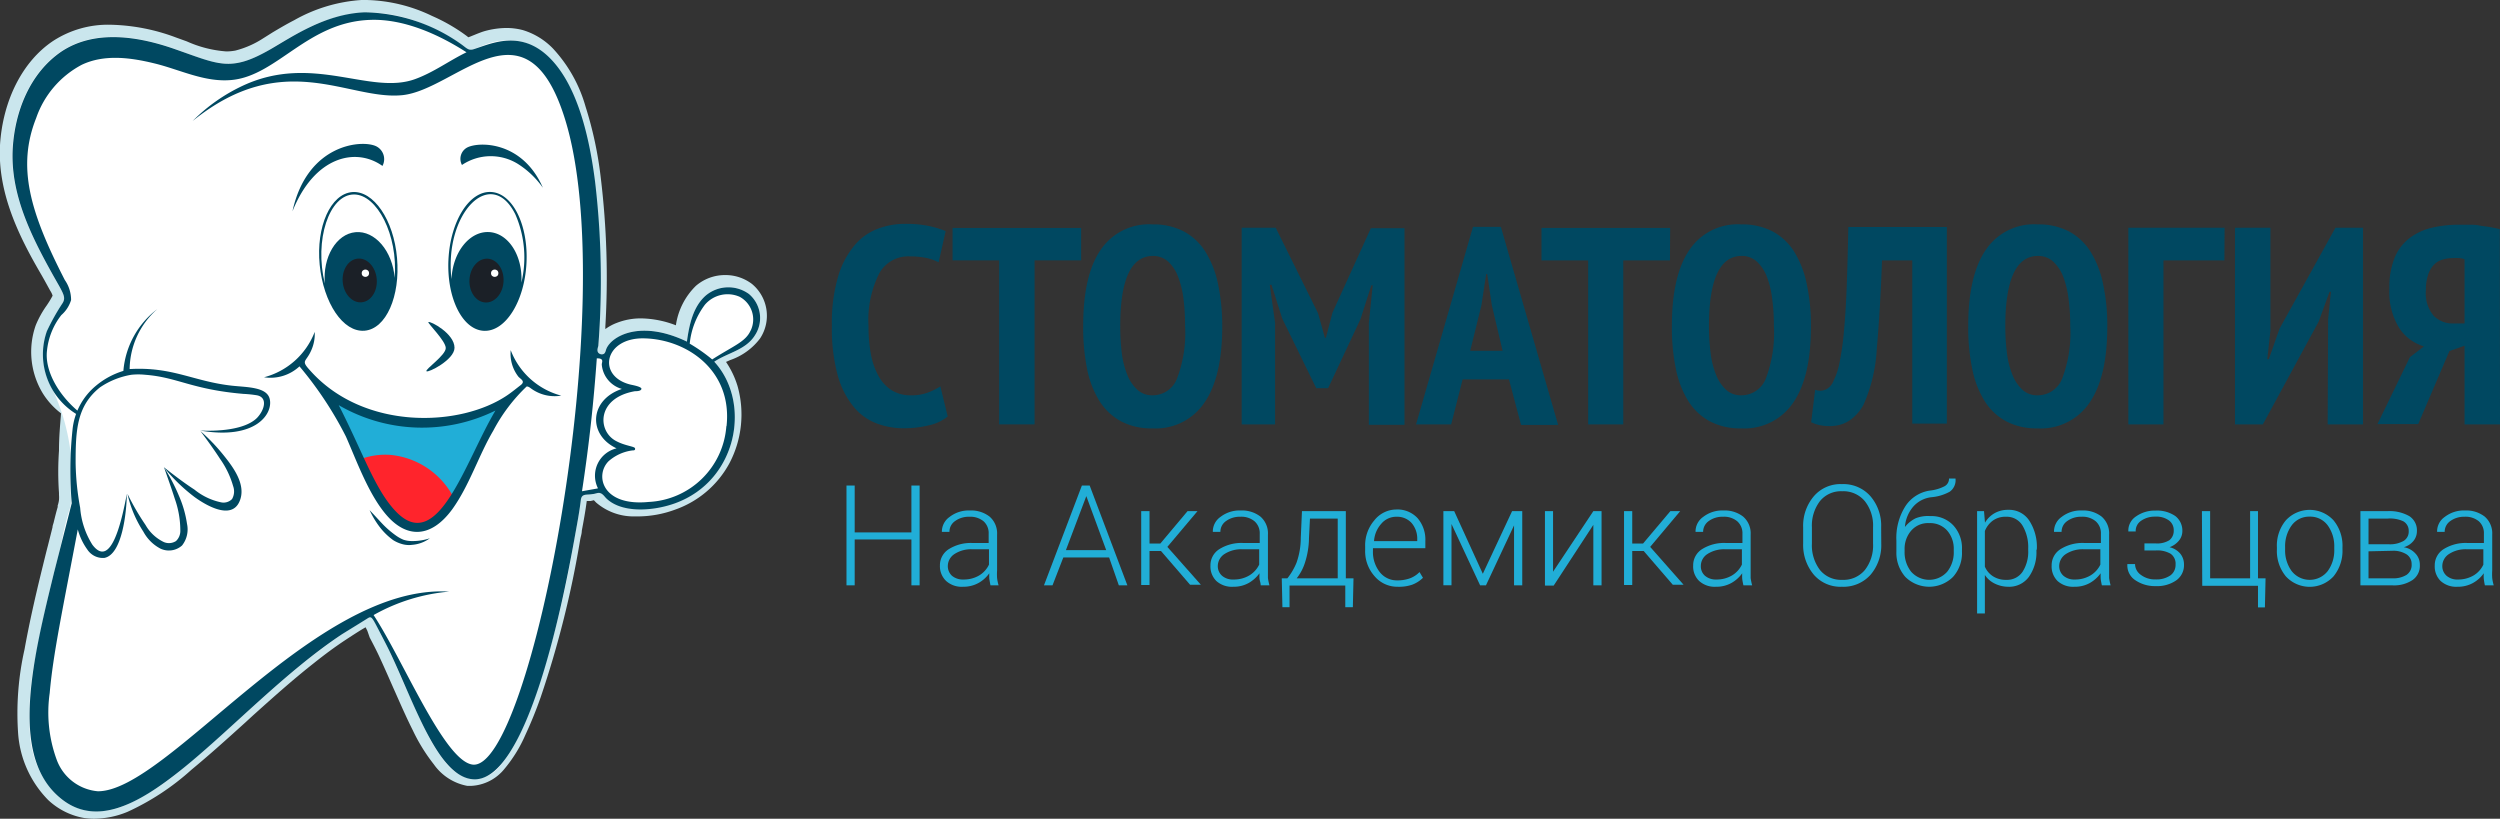 <svg xmlns="http://www.w3.org/2000/svg" viewBox="0 0 231.4 75.78"><rect x="0" y="0" width="231.4" height="75.78" fill="#333333" stroke="none"/><defs><style>.cls-1{fill:#004861;}.cls-2{fill:#21aed7;}.cls-3{fill:#cae6ed;}.cls-4{fill:#fff;}.cls-5{fill:#1b2027;}.cls-6{fill:#ff242c;}</style></defs><title>main-logo</title><g id="Слой_2" data-name="Слой 2"><g id="DESKTOP"><g id="TOP_MENU"><path class="cls-1" d="M87.72,38.55a4.18,4.18,0,0,1-1.8.83,9.72,9.72,0,0,1-2.25.26,7,7,0,0,1-2.61-.48,5.09,5.09,0,0,1-2.12-1.6,7.94,7.94,0,0,1-1.43-2.93A16.46,16.46,0,0,1,77,30.15a15.17,15.17,0,0,1,.58-4.57,7.94,7.94,0,0,1,1.54-2.9,5.16,5.16,0,0,1,2.17-1.52,7,7,0,0,1,2.47-.44,10.38,10.38,0,0,1,2.22.2,9.09,9.09,0,0,1,1.55.47l-.65,2.89a4.51,4.51,0,0,0-1.16-.41,8,8,0,0,0-1.57-.14,3.06,3.06,0,0,0-2.76,1.56,9.61,9.61,0,0,0-1,4.89,14,14,0,0,0,.22,2.61,6.7,6.7,0,0,0,.7,2,3.58,3.58,0,0,0,1.22,1.33,3.3,3.3,0,0,0,1.78.47,4.25,4.25,0,0,0,1.56-.25,5.8,5.8,0,0,0,1.17-.58Z"/><path class="cls-1" d="M100.07,24.1H95.76V39.28H92.48V24.1H88.17v-3h11.9Z"/><path class="cls-1" d="M100.26,30.18c0-3.09.52-5.43,1.58-7a5.39,5.39,0,0,1,4.84-2.41,6.07,6.07,0,0,1,2.91.66,5.35,5.35,0,0,1,2,1.9,9.11,9.11,0,0,1,1.16,3,18.72,18.72,0,0,1,.38,3.91c0,3.08-.55,5.43-1.63,7a5.42,5.42,0,0,1-4.82,2.41,6,6,0,0,1-2.93-.66,5.39,5.39,0,0,1-2-1.9,8.88,8.88,0,0,1-1.14-3A19.49,19.49,0,0,1,100.26,30.18Zm3.43,0a20.4,20.4,0,0,0,.15,2.56,8.19,8.19,0,0,0,.52,2,3.72,3.72,0,0,0,.93,1.35,2,2,0,0,0,1.39.5,2.41,2.41,0,0,0,2.26-1.54,11.87,11.87,0,0,0,.75-4.91,20,20,0,0,0-.15-2.51,8.41,8.41,0,0,0-.51-2.05,3.59,3.59,0,0,0-.92-1.38,2.07,2.07,0,0,0-1.43-.51C104.68,23.73,103.69,25.88,103.69,30.18Z"/><path class="cls-1" d="M126.7,29.89l.36-3.48h-.13l-1,3.12-3,6.4h-1.1l-3.14-6.43-1-3.14h-.16l.49,3.51v9.41h-3.09V21.08h3.15L122,29l.63,2.26h.1l.6-2.31,3.56-7.83H130v18.2H126.7Z"/><path class="cls-1" d="M139.67,35.12h-4.29l-1.06,4.16h-3.25L136.34,21h2.58l5.3,18.33h-3.43Zm-3.59-2.65h3l-1-4.24-.42-2.86h-.1l-.44,2.89Z"/><path class="cls-1" d="M154.57,24.1h-4.32V39.28H147V24.1h-4.32v-3h11.91Z"/><path class="cls-1" d="M154.75,30.18c0-3.09.53-5.43,1.59-7a5.37,5.37,0,0,1,4.83-2.41,6.08,6.08,0,0,1,2.92.66,5.35,5.35,0,0,1,2,1.9,9.1,9.1,0,0,1,1.15,3,18.07,18.07,0,0,1,.38,3.91q0,4.62-1.62,7a5.44,5.44,0,0,1-4.83,2.41,6,6,0,0,1-2.92-.66,5.32,5.32,0,0,1-2-1.9,8.88,8.88,0,0,1-1.14-3A18.75,18.75,0,0,1,154.75,30.18Zm3.43,0a20.32,20.32,0,0,0,.16,2.56,7.78,7.78,0,0,0,.52,2,3.7,3.7,0,0,0,.92,1.35,2,2,0,0,0,1.39.5,2.42,2.42,0,0,0,2.27-1.54,11.87,11.87,0,0,0,.75-4.91,18.27,18.27,0,0,0-.16-2.51,8.43,8.43,0,0,0-.5-2.05,3.73,3.73,0,0,0-.93-1.38,2.05,2.05,0,0,0-1.43-.51Q158.19,23.73,158.18,30.18Z"/><path class="cls-1" d="M177,24.1H174.2c-.12,3.29-.29,6-.49,8.25a14.58,14.58,0,0,1-1.2,5.06,3.85,3.85,0,0,1-.72,1,3.45,3.45,0,0,1-.8.63,2.94,2.94,0,0,1-.82.31,3.62,3.62,0,0,1-.75.09,4.64,4.64,0,0,1-1-.09,3.6,3.6,0,0,1-.78-.27l.37-3a1.3,1.3,0,0,0,.93,0,1.47,1.47,0,0,0,.78-.85,6.44,6.44,0,0,0,.55-1.68,24.76,24.76,0,0,0,.4-2.84c.11-1.16.2-2.54.26-4.14s.11-3.45.15-5.56h9.12v18.2H177Z"/><path class="cls-1" d="M182.18,30.18c0-3.09.53-5.43,1.59-7a5.37,5.37,0,0,1,4.83-2.41,6.08,6.08,0,0,1,2.92.66,5.35,5.35,0,0,1,2,1.9,9.1,9.1,0,0,1,1.15,3,18.07,18.07,0,0,1,.38,3.91q0,4.62-1.62,7a5.44,5.44,0,0,1-4.83,2.41,6,6,0,0,1-2.92-.66,5.32,5.32,0,0,1-2-1.9,8.88,8.88,0,0,1-1.14-3A18.75,18.75,0,0,1,182.18,30.18Zm3.43,0a20.32,20.32,0,0,0,.16,2.56,7.78,7.78,0,0,0,.52,2,3.7,3.7,0,0,0,.92,1.35,2,2,0,0,0,1.39.5,2.42,2.42,0,0,0,2.27-1.54,11.87,11.87,0,0,0,.75-4.91,18.27,18.27,0,0,0-.16-2.51,8.43,8.43,0,0,0-.5-2.05,3.73,3.73,0,0,0-.93-1.38,2.05,2.05,0,0,0-1.43-.51Q185.62,23.73,185.61,30.18Z"/><path class="cls-1" d="M205.89,24.1h-5.64V39.28H197V21.08h8.91Z"/><path class="cls-1" d="M215.49,29.58l.26-2.57h-.13l-1,2.75-5.17,9.52h-2.58V21.08h3.28V30.6l-.29,2.65H210l1-2.84,5.17-9.33h2.55v18.2h-3.27Z"/><path class="cls-1" d="M231.4,39.28h-3.28V32l-1.4.49-2.89,6.76h-3.77l3-6.19,1.3-1a4.14,4.14,0,0,1-2.29-1.7,6.38,6.38,0,0,1-.91-3.68,7.23,7.23,0,0,1,.47-2.78,4.36,4.36,0,0,1,1.32-1.8,5.46,5.46,0,0,1,2.06-1,10.71,10.71,0,0,1,2.62-.3l.85,0c.34,0,.68,0,1,.07s.68.09,1,.15.64.12.9.19ZM228.12,24a1.92,1.92,0,0,0-.46-.11,5,5,0,0,0-.58,0,3.18,3.18,0,0,0-1,.14,1.77,1.77,0,0,0-.81.49,2.39,2.39,0,0,0-.53.93,4.43,4.43,0,0,0-.2,1.43,3.22,3.22,0,0,0,.72,2.35,2.48,2.48,0,0,0,1.86.71h1Z"/><path class="cls-2" d="M85.12,54.18h-.76V49.93H79.11v4.25h-.76V44.94h.76v4.34h5.25V44.94h.76Z"/><path class="cls-2" d="M91.68,54.18c-.05-.23-.08-.43-.11-.6a4.41,4.41,0,0,1,0-.52,3,3,0,0,1-1,.9,2.86,2.86,0,0,1-1.43.35,2.14,2.14,0,0,1-1.56-.53A1.88,1.88,0,0,1,87,52.35a1.76,1.76,0,0,1,.82-1.52A3.82,3.82,0,0,1,90,50.26h1.51v-.85a1.46,1.46,0,0,0-.47-1.16,1.94,1.94,0,0,0-1.32-.42,2.16,2.16,0,0,0-1.32.4,1.2,1.2,0,0,0-.52,1h-.7l0,0a1.66,1.66,0,0,1,.71-1.38,2.88,2.88,0,0,1,1.88-.6,2.78,2.78,0,0,1,1.83.57,2.05,2.05,0,0,1,.69,1.66V52.8a5.37,5.37,0,0,0,0,.7,3.91,3.91,0,0,0,.14.68Zm-2.49-.54a2.8,2.8,0,0,0,1.45-.38,2.34,2.34,0,0,0,.9-1V50.84H90a2.81,2.81,0,0,0-1.65.44,1.33,1.33,0,0,0-.62,1.1,1.21,1.21,0,0,0,.38.91A1.57,1.57,0,0,0,89.19,53.64Z"/><path class="cls-2" d="M102.66,51.6H98.42l-1,2.58h-.79l3.51-9.24h.72l3.49,9.24h-.79Zm-4-.68h3.73l-1.84-5h0Z"/><path class="cls-2" d="M107.46,51H106.4v3.15h-.77V47.31h.77v3h1l2.52-3h.92v0l-2.79,3.31,3.1,3.5v0h-1Z"/><path class="cls-2" d="M116.69,54.18c0-.23-.09-.43-.11-.6a4.41,4.41,0,0,1,0-.52,3.18,3.18,0,0,1-1,.9,2.83,2.83,0,0,1-1.43.35,2.14,2.14,0,0,1-1.56-.53,1.88,1.88,0,0,1-.55-1.43,1.76,1.76,0,0,1,.82-1.52,3.84,3.84,0,0,1,2.22-.57h1.52v-.85a1.47,1.47,0,0,0-.48-1.16,1.9,1.9,0,0,0-1.32-.42,2.16,2.16,0,0,0-1.32.4,1.2,1.2,0,0,0-.52,1h-.7v0a1.64,1.64,0,0,1,.7-1.38,2.88,2.88,0,0,1,1.88-.6,2.78,2.78,0,0,1,1.83.57,2.05,2.05,0,0,1,.69,1.66V52.8c0,.24,0,.47,0,.7a5.12,5.12,0,0,0,.14.68Zm-2.5-.54a2.77,2.77,0,0,0,1.45-.38,2.37,2.37,0,0,0,.91-1V50.84H115a2.86,2.86,0,0,0-1.66.44,1.33,1.33,0,0,0-.62,1.1,1.18,1.18,0,0,0,.39.91A1.52,1.52,0,0,0,114.19,53.64Z"/><path class="cls-2" d="M119.16,53.53A6,6,0,0,0,120,52.1a6.92,6.92,0,0,0,.4-2.31l.11-2.48h4.06v6.22h.71l-.06,2.67h-.7v-2h-5.16v2h-.66l-.06-2.67Zm2-3.74a7.67,7.67,0,0,1-.36,2.25,4.55,4.55,0,0,1-.78,1.49h3.8V48h-2.57Z"/><path class="cls-2" d="M129.36,54.31a2.75,2.75,0,0,1-2.15-1,3.46,3.46,0,0,1-.85-2.41V50.6a3.54,3.54,0,0,1,.85-2.44,2.61,2.61,0,0,1,2-1,2.53,2.53,0,0,1,2,.8,3.05,3.05,0,0,1,.72,2.13v.65h-4.85V51a3,3,0,0,0,.62,1.94,2,2,0,0,0,1.62.78,3.37,3.37,0,0,0,1.21-.2,2.4,2.4,0,0,0,.86-.57l.32.53a2.83,2.83,0,0,1-1,.64A3.78,3.78,0,0,1,129.36,54.31Zm-.1-6.48a1.81,1.81,0,0,0-1.41.65,2.65,2.65,0,0,0-.67,1.61v0h4v-.19a2.22,2.22,0,0,0-.53-1.5A1.81,1.81,0,0,0,129.26,47.83Z"/><path class="cls-2" d="M137.25,53.11h0l2.71-5.8h.94v6.87h-.76V48.63h0l-2.6,5.55H137l-2.65-5.68h0v5.67h-.75V47.31h1Z"/><path class="cls-2" d="M147.48,47.31h.76v6.87h-.76v-5.6l0,0-3.67,5.62H143V47.31h.75v5.61h0Z"/><path class="cls-2" d="M152.14,51h-1.06v3.15h-.76V47.31h.76v3h1l2.53-3h.91v0l-2.78,3.31,3.09,3.5v0h-1Z"/><path class="cls-2" d="M161.37,54.18c-.05-.23-.09-.43-.11-.6a4.41,4.41,0,0,1,0-.52,3.08,3.08,0,0,1-1,.9,2.83,2.83,0,0,1-1.43.35,2.13,2.13,0,0,1-1.55-.53,1.85,1.85,0,0,1-.56-1.43,1.76,1.76,0,0,1,.82-1.52,3.84,3.84,0,0,1,2.22-.57h1.52v-.85a1.47,1.47,0,0,0-.48-1.16,1.9,1.9,0,0,0-1.32-.42,2.16,2.16,0,0,0-1.32.4,1.23,1.23,0,0,0-.52,1h-.7v0a1.64,1.64,0,0,1,.7-1.38,2.88,2.88,0,0,1,1.88-.6,2.78,2.78,0,0,1,1.83.57,2.05,2.05,0,0,1,.69,1.66V52.8c0,.24,0,.47,0,.7a5.12,5.12,0,0,0,.14.68Zm-2.5-.54a2.77,2.77,0,0,0,1.45-.38,2.37,2.37,0,0,0,.91-1V50.84H159.7a2.86,2.86,0,0,0-1.66.44,1.31,1.31,0,0,0-.61,1.1,1.17,1.17,0,0,0,.38.91A1.54,1.54,0,0,0,158.87,53.64Z"/><path class="cls-2" d="M174.13,50.31a4.22,4.22,0,0,1-1,2.9,3.36,3.36,0,0,1-2.64,1.1,3.26,3.26,0,0,1-2.59-1.1,4.27,4.27,0,0,1-1-2.9v-1.5a4.21,4.21,0,0,1,1-2.89,3.24,3.24,0,0,1,2.59-1.11,3.33,3.33,0,0,1,2.63,1.11,4.17,4.17,0,0,1,1,2.89Zm-.76-1.51a3.63,3.63,0,0,0-.76-2.41,2.58,2.58,0,0,0-2.1-.92,2.5,2.5,0,0,0-2.06.92,3.73,3.73,0,0,0-.74,2.41v1.52a3.77,3.77,0,0,0,.74,2.43,2.51,2.51,0,0,0,2.06.92,2.57,2.57,0,0,0,2.11-.92,3.68,3.68,0,0,0,.75-2.43Z"/><path class="cls-2" d="M178.67,47.77a2.77,2.77,0,0,1,2.13.86,3.1,3.1,0,0,1,.8,2.21v.21a3.31,3.31,0,0,1-.83,2.35,3.13,3.13,0,0,1-4.41,0,3.37,3.37,0,0,1-.83-2.35v-1a5.47,5.47,0,0,1,.83-3.19,3.27,3.27,0,0,1,2.25-1.45A3.89,3.89,0,0,0,180,45a.79.79,0,0,0,.4-.71H181l0,0a1.3,1.3,0,0,1-.53,1.22,4.23,4.23,0,0,1-1.68.51,2.63,2.63,0,0,0-1.66.83,3.23,3.23,0,0,0-.81,1.93l0,0a2.84,2.84,0,0,1,1-.81A3.08,3.08,0,0,1,178.67,47.77Zm-.11.65a2.05,2.05,0,0,0-1.67.71,2.55,2.55,0,0,0-.6,1.71v.21a2.88,2.88,0,0,0,.6,1.86,2.23,2.23,0,0,0,3.35,0,2.88,2.88,0,0,0,.6-1.86v-.21a2.56,2.56,0,0,0-.6-1.72A2.11,2.11,0,0,0,178.56,48.42Z"/><path class="cls-2" d="M188.49,50.94a3.93,3.93,0,0,1-.7,2.46,2.26,2.26,0,0,1-1.92.91A2.83,2.83,0,0,1,184.6,54a2.28,2.28,0,0,1-.88-.78v3.56H183V47.31h.64l.09,1.07a2.42,2.42,0,0,1,.89-.88,2.5,2.5,0,0,1,1.28-.31,2.22,2.22,0,0,1,1.93,1,4.45,4.45,0,0,1,.7,2.63Zm-.76-.15a3.91,3.91,0,0,0-.52-2.13,1.7,1.7,0,0,0-1.52-.83,2,2,0,0,0-1.25.37,2.21,2.21,0,0,0-.72.95v3.3a2,2,0,0,0,.75.89,2.17,2.17,0,0,0,1.23.33,1.72,1.72,0,0,0,1.51-.75,3.42,3.42,0,0,0,.52-2Z"/><path class="cls-2" d="M194.55,54.18c-.05-.23-.09-.43-.11-.6a4.41,4.41,0,0,1,0-.52,3.18,3.18,0,0,1-1,.9,2.83,2.83,0,0,1-1.43.35,2.14,2.14,0,0,1-1.56-.53,1.88,1.88,0,0,1-.55-1.43,1.76,1.76,0,0,1,.82-1.52,3.84,3.84,0,0,1,2.22-.57h1.52v-.85a1.47,1.47,0,0,0-.48-1.16,1.9,1.9,0,0,0-1.32-.42,2.16,2.16,0,0,0-1.32.4,1.2,1.2,0,0,0-.52,1h-.7v0a1.64,1.64,0,0,1,.7-1.38,2.88,2.88,0,0,1,1.88-.6,2.78,2.78,0,0,1,1.83.57,2.05,2.05,0,0,1,.69,1.66V52.8c0,.24,0,.47,0,.7a5.12,5.12,0,0,0,.14.68Zm-2.5-.54a2.77,2.77,0,0,0,1.45-.38,2.37,2.37,0,0,0,.91-1V50.84h-1.53a2.86,2.86,0,0,0-1.66.44,1.33,1.33,0,0,0-.62,1.1,1.18,1.18,0,0,0,.39.91A1.52,1.52,0,0,0,192.05,53.64Z"/><path class="cls-2" d="M202,49.13a1.39,1.39,0,0,1-.31.9,2,2,0,0,1-.88.62,1.83,1.83,0,0,1,1,.6,1.57,1.57,0,0,1,.34,1,1.71,1.71,0,0,1-.72,1.47,3.1,3.1,0,0,1-1.9.53,3.2,3.2,0,0,1-1.86-.53,1.63,1.63,0,0,1-.76-1.51v0h.71a1.23,1.23,0,0,0,.54,1,2.14,2.14,0,0,0,1.36.42,2.26,2.26,0,0,0,1.37-.37,1.19,1.19,0,0,0,.48-1,1.12,1.12,0,0,0-.45-1,2.43,2.43,0,0,0-1.38-.31h-1.05v-.65h1.05A2.16,2.16,0,0,0,200.8,50a1.1,1.1,0,0,0,.4-.9,1.11,1.11,0,0,0-.43-.92,2,2,0,0,0-1.3-.36,2.19,2.19,0,0,0-1.27.37,1.13,1.13,0,0,0-.52,1H197l0,0a1.56,1.56,0,0,1,.71-1.39,3,3,0,0,1,1.8-.54,3,3,0,0,1,1.83.5A1.7,1.7,0,0,1,202,49.13Z"/><path class="cls-2" d="M203.81,47.31h.76v6.22h3.7V47.31H209v6.22h.7l-.06,2.69H209v-2h-5.16Z"/><path class="cls-2" d="M210.75,50.65a3.64,3.64,0,0,1,.83-2.49,3,3,0,0,1,4.41,0,3.69,3.69,0,0,1,.83,2.49v.2a3.73,3.73,0,0,1-.83,2.5,3,3,0,0,1-4.41,0,3.68,3.68,0,0,1-.83-2.5Zm.76.2a3.25,3.25,0,0,0,.6,2,2.12,2.12,0,0,0,3.35,0,3.25,3.25,0,0,0,.6-2v-.21a3.28,3.28,0,0,0-.6-2,2,2,0,0,0-1.68-.82,2,2,0,0,0-1.67.82,3.28,3.28,0,0,0-.6,2Z"/><path class="cls-2" d="M218.48,54.18V47.31H221a3.71,3.71,0,0,1,2,.46,1.55,1.55,0,0,1,.71,1.38,1.43,1.43,0,0,1-.32.92,1.75,1.75,0,0,1-.9.58,1.85,1.85,0,0,1,1.08.58,1.48,1.48,0,0,1,.41,1.05,1.6,1.6,0,0,1-.68,1.41,3.08,3.08,0,0,1-1.85.49Zm.75-3.8h1.93a2.53,2.53,0,0,0,1.33-.32,1,1,0,0,0,.46-.9,1,1,0,0,0-.5-.91A2.92,2.92,0,0,0,221,48h-1.77Zm0,.65v2.5h2.21a2.33,2.33,0,0,0,1.31-.32,1.1,1.1,0,0,0,.47-1,1.05,1.05,0,0,0-.47-.9,2.29,2.29,0,0,0-1.31-.33Z"/><path class="cls-2" d="M230,54.18c-.05-.23-.08-.43-.1-.6a3,3,0,0,1,0-.52,3,3,0,0,1-1,.9,2.86,2.86,0,0,1-1.43.35,2.14,2.14,0,0,1-1.56-.53,1.88,1.88,0,0,1-.55-1.43,1.76,1.76,0,0,1,.82-1.52,3.84,3.84,0,0,1,2.22-.57h1.51v-.85a1.46,1.46,0,0,0-.47-1.16,1.92,1.92,0,0,0-1.32-.42,2.16,2.16,0,0,0-1.32.4,1.2,1.2,0,0,0-.52,1h-.7v0a1.62,1.62,0,0,1,.7-1.38,2.88,2.88,0,0,1,1.88-.6,2.78,2.78,0,0,1,1.83.57,2.05,2.05,0,0,1,.69,1.66V52.8a5.37,5.37,0,0,0,0,.7,3.91,3.91,0,0,0,.14.68Zm-2.49-.54a2.8,2.8,0,0,0,1.45-.38,2.28,2.28,0,0,0,.9-1V50.84h-1.53a2.81,2.81,0,0,0-1.65.44,1.33,1.33,0,0,0-.62,1.1,1.18,1.18,0,0,0,.39.91A1.52,1.52,0,0,0,227.53,53.64Z"/><path class="cls-3" d="M8.72,75.78a6.69,6.69,0,0,1-.9-.06,6.49,6.49,0,0,1-3.36-1.67,9.76,9.76,0,0,1-2.78-6.13,26.88,26.88,0,0,1,.59-7.81c.4-2.22.93-4.62,1.65-7.55.17-.69.34-1.39.52-2.08l.42-1.67c0-.15.07-.3.11-.46.11-.46.23-.94.37-1.42l0-.14a2.45,2.45,0,0,0,.12-.51,2.86,2.86,0,0,0,0-.48v-.17a28.29,28.29,0,0,1,0-3.92c0-1.3.11-2.41.19-3.45a6.9,6.9,0,0,1-1.73-1.92,7.41,7.41,0,0,1-.61-6.24,9.11,9.11,0,0,1,1-1.81,9.06,9.06,0,0,0,.56-.92,1.7,1.7,0,0,0-.22-.46l-.55-1-.25-.44C1.82,22-.24,17.92,0,13.43.26,9.29,2.08,5.69,4.9,3.8a9.32,9.32,0,0,1,5.33-1.51,18.23,18.23,0,0,1,6.06,1.18l1,.36a10.8,10.8,0,0,0,3.66.93,4.6,4.6,0,0,0,.84-.08,8.64,8.64,0,0,0,2.55-1.12L25.23,3c.64-.38,1.3-.77,2-1.13A14.56,14.56,0,0,1,33.46,0h.47A14.68,14.68,0,0,1,40,1.48a16.39,16.39,0,0,1,2.91,1.64l.25.18.19.15c.18-.06.36-.14.56-.22s.56-.23.88-.33a7.71,7.71,0,0,1,2.08-.31,5.91,5.91,0,0,1,1.54.2,6.48,6.48,0,0,1,2.79,1.72,13.14,13.14,0,0,1,3,5.36,34.91,34.91,0,0,1,1.41,6.61,76.93,76.93,0,0,1,.42,13.76v.22a4.4,4.4,0,0,1,1.05-.57,6.07,6.07,0,0,1,2.27-.42,9.29,9.29,0,0,1,3.21.64,6.38,6.38,0,0,1,1.85-3.65,4.12,4.12,0,0,1,2.72-1,4.05,4.05,0,0,1,2.47.82,3.82,3.82,0,0,1,.75,5.05,5.83,5.83,0,0,1-2.77,2l-.38.17a8.19,8.19,0,0,1,1.06,2.21,9.68,9.68,0,0,1-.74,7.16,9.14,9.14,0,0,1-5,4.29,10.08,10.08,0,0,1-3.52.64h-.34a5.31,5.31,0,0,1-3.49-1.29l-.2-.21-.29.07-.37,0c-.12.93-.29,1.86-.46,2.76,0,.26-.09.51-.14.77a91.62,91.62,0,0,1-3.66,14.62,37.7,37.7,0,0,1-1.42,3.5,12.89,12.89,0,0,1-1.94,3.15,4.21,4.21,0,0,1-3.06,1.57l-.38,0a4.88,4.88,0,0,1-3.1-2,16.43,16.43,0,0,1-1.94-3.14c-.6-1.19-1.13-2.41-1.61-3.49l-.17-.38c-.44-1-.9-2.05-1.37-3.06-.26-.55-.53-1.07-.84-1.66L34,58.38l-.16-.32-.31.18c-.47.29-1,.63-1.56,1-.91.6-1.84,1.28-2.93,2.15-1.92,1.51-3.74,3.14-5.6,4.81l-.84.77c-1.57,1.42-3.2,2.89-4.87,4.27a23.17,23.17,0,0,1-5.92,3.9A8.17,8.17,0,0,1,8.72,75.78Z"/><path class="cls-4" d="M69.32,27.21a3.25,3.25,0,0,0-4,.15c-1.2,1.06-1.53,2.76-1.74,4.26-1.79-.85-3.93-1.42-5.85-.67a3.46,3.46,0,0,0-1.19.76,1.87,1.87,0,0,0-.42.59c-.06.16-.08.36-.24.46a.43.43,0,0,1-.5-.11c-.14-.17-.06-.43,0-.63.06-.53.08-1.07.11-1.61A76.17,76.17,0,0,0,55,16.82a34.5,34.5,0,0,0-1.37-6.44,12.59,12.59,0,0,0-2.82-5,5.48,5.48,0,0,0-2.39-1.48A5.71,5.71,0,0,0,45.3,4c-.5.14-.95.38-1.44.54a.67.67,0,0,1-.6,0c-.22-.12-.41-.3-.62-.44a16.31,16.31,0,0,0-2.76-1.56,13.53,13.53,0,0,0-6.15-1.38,14,14,0,0,0-5.87,1.77C26.88,3.43,25.94,4,25,4.57a9.48,9.48,0,0,1-2.83,1.22c-2.07.41-4-.57-5.94-1.24-3.36-1.19-7.45-1.89-10.59.22-2.91,2-4.28,5.55-4.48,8.94-.24,4.16,1.65,8,3.63,11.56l.8,1.42c.24.42.48.85.24,1.32a20.41,20.41,0,0,0-1.47,2.62,6.49,6.49,0,0,0,.53,5.47A19.33,19.33,0,0,1,6.55,42a26.64,26.64,0,0,0,0,3.79,4.52,4.52,0,0,1,0,.82,3.45,3.45,0,0,1-.21.84c-.18.61-.32,1.22-.47,1.83C5.65,50.5,5.33,51.75,5,53c-.61,2.49-1.18,5-1.64,7.5a26.26,26.26,0,0,0-.58,7.55,8.82,8.82,0,0,0,2.5,5.57,5.62,5.62,0,0,0,2.88,1.43,6.64,6.64,0,0,0,3.49-.54,22.23,22.23,0,0,0,5.69-3.76c1.95-1.61,3.81-3.32,5.68-5s3.69-3.32,5.64-4.85c1-.77,2-1.51,3-2.2q.78-.51,1.59-1l.75-.46c.2-.13.37-.23.51,0,.3.52.53,1.08.81,1.61s.58,1.12.85,1.69c.54,1.15,1,2.3,1.55,3.46s1,2.32,1.59,3.45a15.68,15.68,0,0,0,1.83,3,4.16,4.16,0,0,0,2.51,1.67,3.22,3.22,0,0,0,2.66-1.26,11.91,11.91,0,0,0,1.8-2.93c.52-1.11,1-2.26,1.39-3.42A91,91,0,0,0,53.14,50c.22-1.24.47-2.48.62-3.74,0-.24.07-.39.32-.46a6.59,6.59,0,0,1,.76-.1c.24,0,.5-.17.74-.08s.37.31.53.47a4.42,4.42,0,0,0,2.9,1,9.35,9.35,0,0,0,3.51-.58A8.29,8.29,0,0,0,67,42.71a8.84,8.84,0,0,0,.67-6.48,7.1,7.1,0,0,0-1.56-2.75c1.24-.83,2.9-1.08,3.75-2.42A2.91,2.91,0,0,0,69.32,27.21Z"/><path class="cls-1" d="M36.75,23.88c-.31-3.54-2.18-6.27-4.16-6.1s-3.35,3.19-3,6.73,2.17,6.27,4.16,6.1S37.06,27.42,36.75,23.88Zm-.22,1.84c-.2-2.49-1.83-4.39-3.62-4.23s-3.06,2.33-2.84,4.76c-1-4,.39-8.25,2.7-8.25C34.89,18,36.85,21.74,36.53,25.72Z"/><path class="cls-1" d="M45.45,17.77c-2-.11-3.76,2.69-3.94,6.24s1.28,6.51,3.27,6.61,3.76-2.69,3.95-6.24S47.45,17.87,45.45,17.77Zm2.81,8.39c.14-2.5-1.21-4.59-3-4.68s-3.36,1.85-3.47,4.36c-.7-6.1,3.65-10.54,5.91-6A10,10,0,0,1,48.26,26.16Z"/><ellipse class="cls-5" cx="33.3" cy="25.96" rx="1.58" ry="2.03" transform="translate(-2.14 3) rotate(-5)"/><circle class="cls-4" cx="33.82" cy="25.29" r="0.34"/><ellipse class="cls-5" cx="45.02" cy="25.97" rx="2.03" ry="1.58" transform="translate(16.74 69.57) rotate(-87)"/><circle class="cls-4" cx="45.79" cy="25.29" r="0.34"/><path class="cls-2" d="M30.54,36.43c2.33,4.39,4.58,12.21,7.94,12.41C42,49.05,44.19,41,46.54,37.2A14.57,14.57,0,0,1,38.26,39,14.72,14.72,0,0,1,30.54,36.43Z"/><path class="cls-6" d="M36.08,42.1a6.58,6.58,0,0,0-2.76.42c1.49,3.27,3.12,6.2,5.16,6.32,1.35.08,2.51-1.06,3.55-2.71A7.39,7.39,0,0,0,36.08,42.1Z"/><path class="cls-1" d="M18,46c1,.73,3.41,2.19,4.17.41.66-1.52-.58-3.16-1.48-4.28a17.36,17.36,0,0,0-2.14-2.23c.63.84,1.24,1.68,1.81,2.56A8.29,8.29,0,0,1,21.58,45a1.42,1.42,0,0,1-.1,1.19,1.1,1.1,0,0,1-1,.31A5.79,5.79,0,0,1,18,45.32c-1-.65-1.92-1.36-2.84-2.08A16.2,16.2,0,0,0,18,46Z"/><path class="cls-1" d="M14.85,50.78a1.83,1.83,0,0,0,2-.29,2.4,2.4,0,0,0,.46-2,10.15,10.15,0,0,0-.74-2.58,17.23,17.23,0,0,0-1.39-2.66c.35,1,.69,1.94,1,2.92a8.78,8.78,0,0,1,.51,2.91,1.29,1.29,0,0,1-.4,1,1.21,1.21,0,0,1-1.11.1,3.86,3.86,0,0,1-1.71-1.59,22.94,22.94,0,0,1-1.67-2.88,10.6,10.6,0,0,0,1.47,3.5A3.8,3.8,0,0,0,14.85,50.78Z"/><path class="cls-1" d="M69.32,27.21a3.25,3.25,0,0,0-4,.15c-1.2,1.06-1.53,2.76-1.74,4.26-4.36-2.09-7-.47-7.46.68-.06.16-.08.36-.24.46a.43.43,0,0,1-.5-.11c-.14-.17-.06-.43,0-.63a78.17,78.17,0,0,0-.3-15.2c-.48-3.75-1.51-8.77-4.19-11.45s-5.42-1.33-7-.83c-.53.18-.66-.06-1.22-.46a15.82,15.82,0,0,0-8.91-2.94c-3.64.15-6.6,2.19-8.74,3.43-3.68,2.12-4.76,1.4-8.77,0-3.36-1.19-7.45-1.89-10.59.22-2.91,2-4.28,5.55-4.48,8.94-.24,4.16,1.65,8,3.63,11.56,1,1.8,1.33,2.16,1,2.74a20.41,20.41,0,0,0-1.47,2.62A6.48,6.48,0,0,0,7.19,38.4l.11-.28c-1.93-1.59-3.17-3.84-2.95-5.67a6.37,6.37,0,0,1,1.33-3.29,3,3,0,0,0,.9-1.39A3.22,3.22,0,0,0,6,25.92c-3.23-6.29-4.45-10.46-2.65-15A8.83,8.83,0,0,1,7.56,6c2.09-1,4.53-.67,6.7-.14,2.38.57,4.71,1.8,7.22,1.54,4.19-.42,7-5.37,12.8-5.56,3.09-.11,6.32,1.34,8.9,3-1.59.77-3,1.83-4.7,2.46-4.19,1.58-9.49-2.4-16,.63a16.24,16.24,0,0,0-4.65,3.27c8.44-6.83,14.39-1.9,19.39-2.39S48.69-.57,52.29,11c5.28,16.9-3.19,60.46-8.55,59.77-2.62-.34-6.38-9.6-9.16-13.84a17.26,17.26,0,0,1,7-2.17C29.14,54,15.5,73.25,9.06,73.24A4.47,4.47,0,0,1,5.24,70.3a12.72,12.72,0,0,1-.64-6.15C4.91,60.57,5.79,56.46,7.2,49a5.68,5.68,0,0,0,.88,1.86,1.72,1.72,0,0,0,1.58.78c1.65-.31,2.06-4.24,2.08-5.92-.52,2.76-1.51,6.93-3.19,4.7A7.5,7.5,0,0,1,7.42,47,24.44,24.44,0,0,1,7,42.85c0-3,.09-5.27,2.26-7a7.31,7.31,0,0,1,2.89-1.16,6.28,6.28,0,0,1,1.3,0c3,.23,4.28,1.36,9.1,1.77a10.43,10.43,0,0,1,1.24.13c1,.2.71,1.34,0,2.09-1.12,1.12-3.7,1.25-5.27,1.17,5.18.9,6.79-1.58,6.44-2.94-.28-1.11-2.14-1.06-3.48-1.21C17.91,35.31,16,33.93,12,34.16a7.5,7.5,0,0,1,2.56-5.55,8,8,0,0,0-3.14,5.72,7.25,7.25,0,0,0-2.51,1.35A6.05,6.05,0,0,0,6.71,39.8a35.92,35.92,0,0,0-.07,6.78S5.34,51.68,5,53C3.09,60.85.91,69.57,5.3,73.62c6.61,6.09,15.91-8,26.38-14.93,1-.62,1.93-1.19,2.34-1.45s.4-.13,1.32,1.63c.29.56.58,1.12.85,1.69,2.28,4.87,4.35,11.18,7.48,11.56,5.14.62,8.55-17,9.47-22.09.22-1.24.47-2.48.62-3.74.07-.63.51-.46,1.08-.56.24,0,.5-.17.74-.08s.37.31.53.47c1.48,1.44,4.46,1.17,6.41.45,5.84-2.15,7-9.4,3.59-13.09,1.24-.83,2.9-1.08,3.75-2.42A2.91,2.91,0,0,0,69.32,27.21Zm-14,18-1.45.26c.68-4.46,1.09-8.39,1.37-12.3.15,0,.36,0,.46.12s0,.31,0,.45A2.57,2.57,0,0,0,57.56,36c-3,1-3.18,4.24-.49,5.5A2.6,2.6,0,0,0,55.34,45.18Zm11.91-5.75a7.57,7.57,0,0,1-7.19,7c-4.32.43-5-2.48-3.71-3.77a4.12,4.12,0,0,1,2.22-1c.11,0,.27,0,.23-.19s-.86-.21-1.74-.67c-1.77-.91-1.83-4,1.73-4.62.14,0,.56,0,.6-.21s-.83-.36-1-.4c-3.16-.76-2.45-4.4,1.31-4.28C63.64,31.43,67.8,34.33,67.25,39.43Zm2.24-8.85C69,31.65,67.9,32,65.92,33.27a15.44,15.44,0,0,0-2.08-1.46,7.19,7.19,0,0,1,1.41-3.61,2.76,2.76,0,0,1,3.21-.73A2.38,2.38,0,0,1,69.49,30.58Z"/><path class="cls-1" d="M35.4,15.36a1.33,1.33,0,0,0-.54-1.8c-1.25-.67-6.42-.31-7.79,6C29.1,14.47,32.94,13.6,35.4,15.36Z"/><path class="cls-1" d="M47.9,15.15a8.19,8.19,0,0,1,2.35,2.23c-1.88-4.32-5.9-4.29-7-3.73a1.19,1.19,0,0,0-.49,1.62A4.77,4.77,0,0,1,47.9,15.15Z"/><path class="cls-1" d="M27.72,33.91a33.74,33.74,0,0,1,4.3,6.5c1,2.26,2.16,5.54,3.91,7.44s3.94,2,5.93-.71c1.59-2.21,2.45-5,3.8-7.28a15.77,15.77,0,0,1,3.09-4.09c.15,0,.27.09.38.17a3.7,3.7,0,0,0,2.82.68,6.89,6.89,0,0,1-4.68-4.21,3.48,3.48,0,0,0,.7,2.44c.21.25.7.43.22.8s-.79.63-1.2.91c-4.37,3-13.3,3.3-18.26-2.24-.92-1-.42-.76.07-1.87a3.67,3.67,0,0,0,.33-1.73,6.89,6.89,0,0,1-4.69,4.2A3.94,3.94,0,0,0,27.72,33.91ZM45.86,38c-2.78,4.66-5.27,13.29-9.13,9.43-2-2-3.14-5.58-5.38-9.93A15.35,15.35,0,0,0,45.86,38Z"/><path class="cls-1" d="M39.65,29.81c.17-.12,2.42,1.06,2.42,2.38,0,1.11-2.47,2.35-2.6,2.17s1.8-1.48,1.79-2.15S39.54,29.89,39.65,29.81Z"/><path class="cls-1" d="M34.21,47.22c.41.42.79.85,1.18,1.26a8.56,8.56,0,0,0,1.26,1.09,3.46,3.46,0,0,0,.7.39,2.45,2.45,0,0,0,.78.12,5,5,0,0,0,1.66-.26,3.19,3.19,0,0,1-1.64.61,2.27,2.27,0,0,1-.93-.07A3.15,3.15,0,0,1,36.4,50a6,6,0,0,1-1.27-1.24A8.41,8.41,0,0,1,34.21,47.22Z"/></g></g></g></svg>